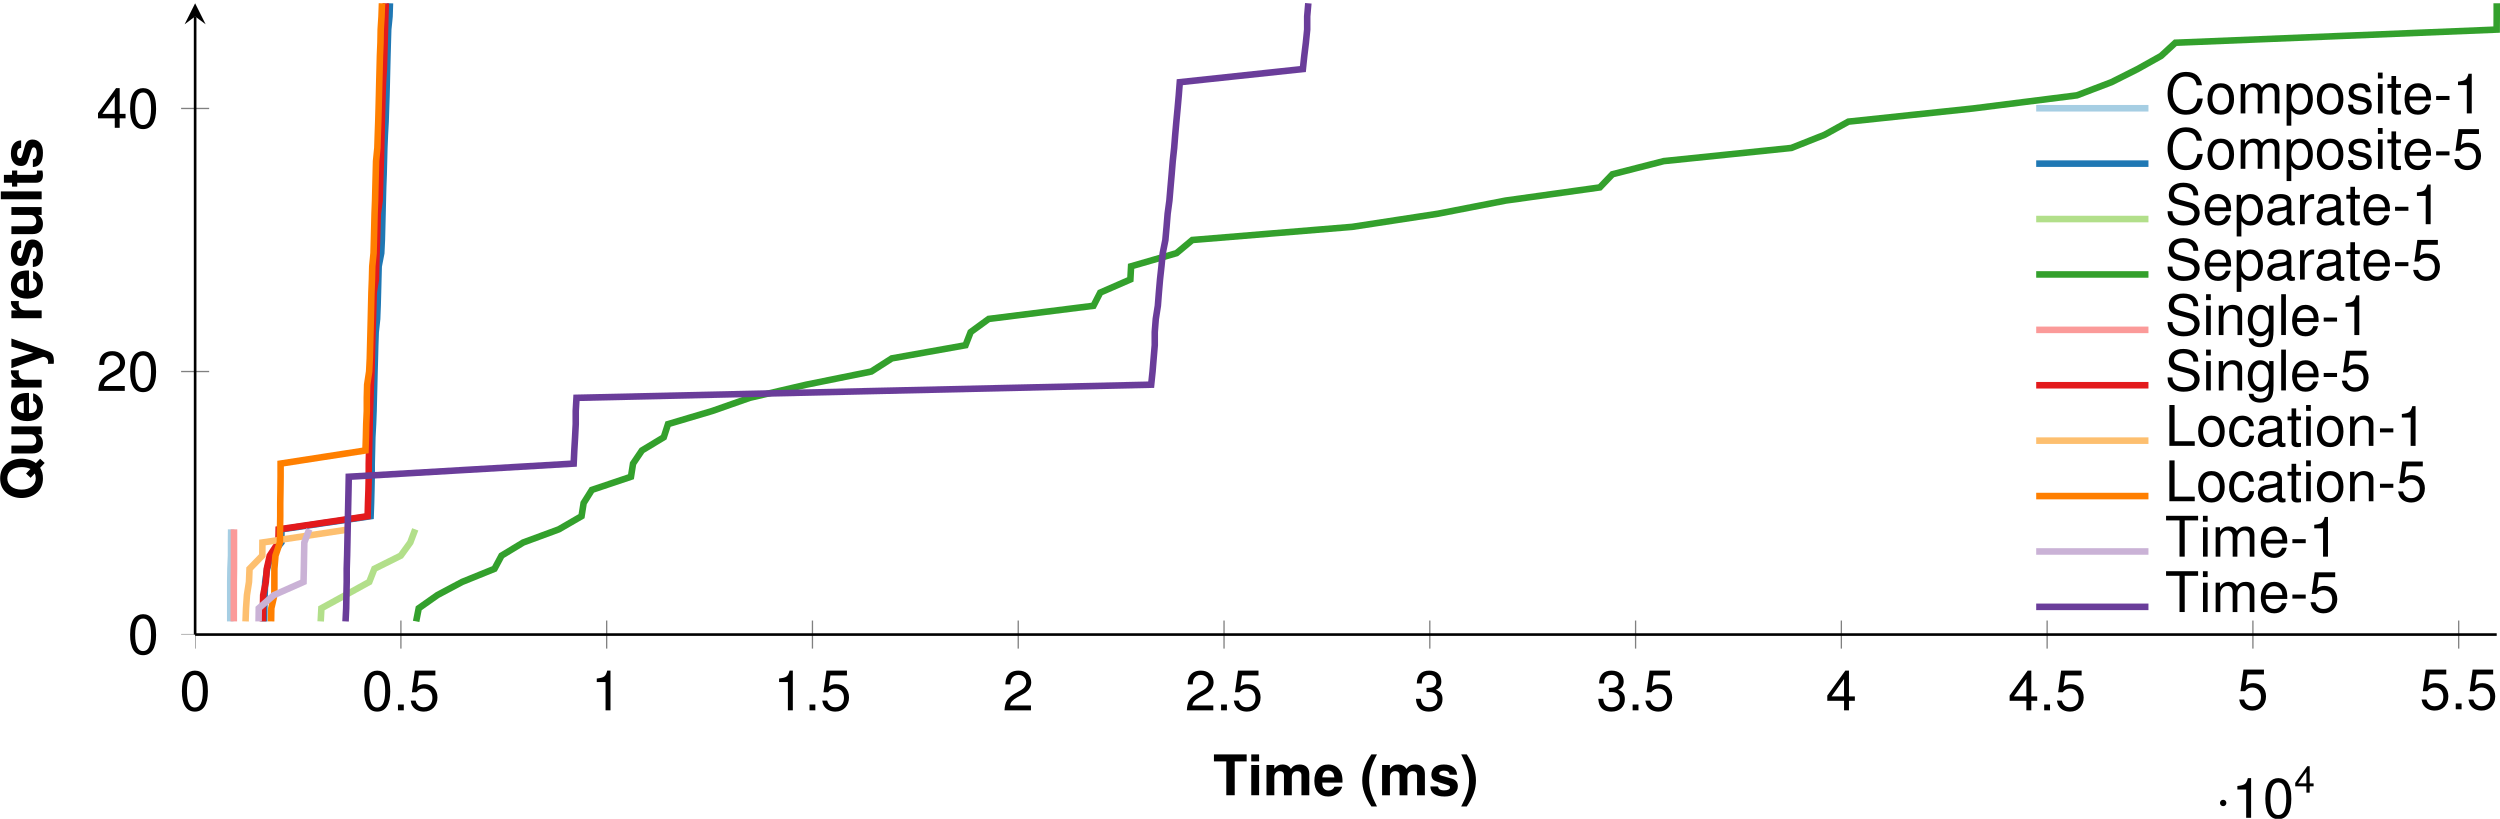 <?xml version='1.0' encoding='UTF-8'?>
<!-- This file was generated by dvisvgm 2.11.1 -->
<svg version='1.1' xmlns='http://www.w3.org/2000/svg' xmlns:xlink='http://www.w3.org/1999/xlink' width='378.76pt' height='124.056pt' viewBox='3.156 -125.428 378.76 124.056'>
<defs>
<clipPath id='clip1'>
<path d='M32.719 112.442H381.418V-266.664H32.719'/>
</clipPath>
<clipPath id='clip2'>
<path d='M-109.027-29.289V-124.93H523.164V-29.289'/>
</clipPath>
<path id='g2-45' d='M1.607-1.765H.26V-1.358H1.607V-1.765Z'/>
<path id='g2-46' d='M1.081-.588H.492V0H1.081V-.588Z'/>
<path id='g2-48' d='M1.556-4.011C1.182-4.011 .843-3.847 .634-3.57C.373-3.219 .243-2.682 .243-1.941C.243-.588 .696 .13 1.556 .13C2.404 .13 2.868-.588 2.868-1.907C2.868-2.687 2.744-3.208 2.478-3.57C2.269-3.853 1.935-4.011 1.556-4.011ZM1.556-3.57C2.093-3.57 2.359-3.027 2.359-1.952C2.359-.815 2.099-.283 1.544-.283C1.018-.283 .752-.837 .752-1.935S1.018-3.57 1.556-3.57Z'/>
<path id='g2-49' d='M1.465-2.857V0H1.963V-4.011H1.635C1.46-3.394 1.346-3.31 .577-3.213V-2.857H1.465Z'/>
<path id='g2-50' d='M2.863-.492H.752C.803-.82 .984-1.03 1.477-1.318L2.042-1.624C2.602-1.929 2.891-2.342 2.891-2.834C2.891-3.168 2.755-3.479 2.518-3.694S1.986-4.011 1.607-4.011C1.098-4.011 .718-3.83 .498-3.491C.356-3.276 .294-3.027 .283-2.619H.781C.798-2.891 .832-3.055 .9-3.185C1.03-3.428 1.29-3.576 1.59-3.576C2.042-3.576 2.382-3.253 2.382-2.823C2.382-2.506 2.195-2.235 1.839-2.031L1.318-1.737C.481-1.262 .238-.883 .192 0H2.863V-.492Z'/>
<path id='g2-51' d='M1.25-1.839H1.313L1.522-1.844C2.071-1.844 2.354-1.595 2.354-1.115C2.354-.611 2.042-.311 1.522-.311C.979-.311 .713-.583 .679-1.165H.181C.204-.843 .26-.634 .356-.453C.56-.068 .956 .13 1.505 .13C2.331 .13 2.863-.362 2.863-1.12C2.863-1.629 2.665-1.912 2.184-2.076C2.557-2.223 2.744-2.506 2.744-2.908C2.744-3.598 2.286-4.011 1.522-4.011C.713-4.011 .283-3.57 .266-2.716H.764C.769-2.959 .792-3.095 .854-3.219C.967-3.44 1.216-3.576 1.528-3.576C1.969-3.576 2.235-3.315 2.235-2.891C2.235-2.608 2.133-2.438 1.912-2.348C1.776-2.291 1.601-2.269 1.25-2.263V-1.839Z'/>
<path id='g2-52' d='M1.85-.962V0H2.348V-.962H2.942V-1.409H2.348V-4.011H1.98L.158-1.488V-.962H1.85ZM1.85-1.409H.594L1.85-3.163V-1.409Z'/>
<path id='g2-53' d='M2.693-4.011H.622L.322-1.827H.781C1.013-2.105 1.205-2.201 1.516-2.201C2.054-2.201 2.393-1.833 2.393-1.239C2.393-.662 2.059-.311 1.516-.311C1.081-.311 .815-.532 .696-.984H.198C.266-.656 .322-.498 .441-.351C.668-.045 1.075 .13 1.528 .13C2.337 .13 2.902-.458 2.902-1.307C2.902-2.099 2.376-2.642 1.607-2.642C1.324-2.642 1.098-2.568 .866-2.399L1.024-3.519H2.693V-4.011Z'/>
<path id='g2-67' d='M3.745-2.846C3.581-3.751 3.061-4.192 2.155-4.192C1.601-4.192 1.154-4.017 .849-3.677C.475-3.27 .272-2.682 .272-2.014C.272-1.335 .481-.752 .871-.351C1.188-.023 1.595 .13 2.133 .13C3.14 .13 3.706-.413 3.83-1.505H3.287C3.242-1.222 3.185-1.03 3.1-.866C2.931-.526 2.58-.334 2.139-.334C1.318-.334 .798-.99 .798-2.02C.798-3.078 1.296-3.728 2.093-3.728C2.427-3.728 2.738-3.626 2.908-3.468C3.061-3.327 3.146-3.151 3.208-2.846H3.745Z'/>
<path id='g2-76' d='M.979-4.124H.453V0H3.015V-.464H.979V-4.124Z'/>
<path id='g2-83' d='M3.372-2.914C3.366-3.723 2.812-4.192 1.861-4.192C.956-4.192 .396-3.728 .396-2.981C.396-2.478 .662-2.161 1.205-2.02L2.229-1.748C2.75-1.612 2.987-1.403 2.987-1.081C2.987-.86 2.868-.634 2.693-.509C2.529-.396 2.269-.334 1.935-.334C1.488-.334 1.182-.441 .984-.679C.832-.86 .764-1.058 .769-1.313H.272C.277-.933 .351-.685 .515-.458C.798-.074 1.273 .13 1.901 .13C2.393 .13 2.795 .017 3.061-.187C3.338-.407 3.513-.775 3.513-1.131C3.513-1.641 3.196-2.014 2.636-2.167L1.601-2.444C1.103-2.58 .922-2.738 .922-3.055C.922-3.474 1.29-3.751 1.844-3.751C2.501-3.751 2.868-3.451 2.874-2.914H3.372Z'/>
<path id='g2-84' d='M2.003-3.66H3.355V-4.124H.119V-3.66H1.477V0H2.003V-3.66Z'/>
<path id='g2-97' d='M3.027-.277C2.976-.266 2.953-.266 2.925-.266C2.761-.266 2.67-.351 2.67-.498V-2.24C2.67-2.767 2.286-3.049 1.556-3.049C1.126-3.049 .769-2.925 .571-2.704C.436-2.552 .379-2.382 .368-2.088H.843C.883-2.45 1.098-2.614 1.539-2.614C1.963-2.614 2.201-2.455 2.201-2.172V-2.048C2.201-1.85 2.082-1.765 1.709-1.72C1.041-1.635 .939-1.612 .758-1.539C.413-1.397 .238-1.131 .238-.747C.238-.209 .611 .13 1.211 .13C1.584 .13 1.884 0 2.218-.306C2.252-.006 2.399 .13 2.704 .13C2.8 .13 2.874 .119 3.027 .079V-.277ZM2.201-.933C2.201-.775 2.155-.679 2.014-.549C1.822-.373 1.59-.283 1.313-.283C.945-.283 .73-.458 .73-.758C.73-1.069 .939-1.228 1.443-1.301C1.941-1.369 2.042-1.392 2.201-1.465V-.933Z'/>
<path id='g2-99' d='M2.665-1.969C2.642-2.257 2.58-2.444 2.467-2.608C2.263-2.885 1.907-3.049 1.494-3.049C.696-3.049 .175-2.416 .175-1.431C.175-.475 .685 .13 1.488 .13C2.195 .13 2.642-.294 2.699-1.018H2.223C2.144-.543 1.901-.306 1.499-.306C.979-.306 .668-.73 .668-1.431C.668-2.172 .973-2.614 1.488-2.614C1.884-2.614 2.133-2.382 2.189-1.969H2.665Z'/>
<path id='g2-101' d='M2.902-1.324C2.902-1.776 2.868-2.048 2.783-2.269C2.591-2.755 2.139-3.049 1.584-3.049C.758-3.049 .226-2.416 .226-1.443S.741 .13 1.573 .13C2.252 .13 2.721-.255 2.84-.9H2.365C2.235-.509 1.969-.306 1.59-.306C1.29-.306 1.035-.441 .877-.69C.764-.86 .724-1.03 .718-1.324H2.902ZM.73-1.709C.769-2.257 1.103-2.614 1.578-2.614C2.042-2.614 2.399-2.229 2.399-1.743C2.399-1.731 2.399-1.72 2.393-1.709H.73Z'/>
<path id='g2-103' d='M2.331-2.965V-2.535C2.093-2.885 1.805-3.049 1.426-3.049C.673-3.049 .164-2.393 .164-1.431C.164-.945 .294-.549 .537-.266C.758-.017 1.075 .13 1.386 .13C1.759 .13 2.02-.028 2.286-.402V-.249C2.286 .153 2.235 .396 2.116 .56C1.991 .735 1.748 .837 1.46 .837C1.245 .837 1.052 .781 .922 .679C.815 .594 .769 .515 .741 .339H.26C.311 .9 .747 1.233 1.443 1.233C1.884 1.233 2.263 1.092 2.455 .854C2.682 .583 2.767 .209 2.767-.487V-2.965H2.331ZM1.477-2.614C1.986-2.614 2.286-2.184 2.286-1.443C2.286-.735 1.98-.306 1.482-.306C.967-.306 .656-.741 .656-1.46C.656-2.172 .973-2.614 1.477-2.614Z'/>
<path id='g2-105' d='M.849-2.965H.379V0H.849V-2.965ZM.849-4.124H.373V-3.53H.849V-4.124Z'/>
<path id='g2-108' d='M.86-4.124H.385V0H.86V-4.124Z'/>
<path id='g2-109' d='M.396-2.965V0H.871V-1.861C.871-2.291 1.182-2.636 1.567-2.636C1.918-2.636 2.116-2.421 2.116-2.042V0H2.591V-1.861C2.591-2.291 2.902-2.636 3.287-2.636C3.632-2.636 3.836-2.416 3.836-2.042V0H4.311V-2.223C4.311-2.755 4.005-3.049 3.451-3.049C3.055-3.049 2.817-2.931 2.54-2.597C2.365-2.914 2.127-3.049 1.743-3.049C1.346-3.049 1.086-2.902 .832-2.546V-2.965H.396Z'/>
<path id='g2-110' d='M.396-2.965V0H.871V-1.635C.871-2.24 1.188-2.636 1.675-2.636C2.048-2.636 2.286-2.41 2.286-2.054V0H2.755V-2.24C2.755-2.733 2.387-3.049 1.816-3.049C1.375-3.049 1.092-2.88 .832-2.467V-2.965H.396Z'/>
<path id='g2-111' d='M1.539-3.049C.707-3.049 .204-2.455 .204-1.46S.702 .13 1.544 .13C2.376 .13 2.885-.464 2.885-1.437C2.885-2.461 2.393-3.049 1.539-3.049ZM1.544-2.614C2.076-2.614 2.393-2.178 2.393-1.443C2.393-.747 2.065-.306 1.544-.306C1.018-.306 .696-.741 .696-1.46C.696-2.172 1.018-2.614 1.544-2.614Z'/>
<path id='g2-112' d='M.306 1.233H.781V-.311C1.03-.006 1.307 .13 1.692 .13C2.455 .13 2.959-.487 2.959-1.431C2.959-2.427 2.472-3.049 1.686-3.049C1.284-3.049 .962-2.868 .741-2.518V-2.965H.306V1.233ZM1.607-2.608C2.127-2.608 2.467-2.15 2.467-1.443C2.467-.769 2.122-.311 1.607-.311C1.109-.311 .781-.764 .781-1.46S1.109-2.608 1.607-2.608Z'/>
<path id='g2-114' d='M.39-2.965V0H.866V-1.539C.866-1.963 .973-2.24 1.199-2.404C1.346-2.512 1.488-2.546 1.816-2.552V-3.032C1.737-3.044 1.697-3.049 1.635-3.049C1.33-3.049 1.098-2.868 .826-2.427V-2.965H.39Z'/>
<path id='g2-115' d='M2.478-2.139C2.472-2.721 2.088-3.049 1.403-3.049C.713-3.049 .266-2.693 .266-2.144C.266-1.68 .504-1.46 1.205-1.29L1.646-1.182C1.974-1.103 2.105-.984 2.105-.769C2.105-.492 1.827-.306 1.414-.306C1.16-.306 .945-.379 .826-.504C.752-.588 .718-.673 .69-.883H.192C.215-.198 .6 .13 1.375 .13C2.122 .13 2.597-.238 2.597-.809C2.597-1.25 2.348-1.494 1.759-1.635L1.307-1.743C.922-1.833 .758-1.957 .758-2.167C.758-2.438 1.001-2.614 1.386-2.614C1.765-2.614 1.969-2.45 1.98-2.139H2.478Z'/>
<path id='g2-116' d='M1.437-2.965H.95V-3.779H.481V-2.965H.079V-2.58H.481V-.339C.481-.04 .685 .13 1.052 .13C1.165 .13 1.279 .119 1.437 .091V-.306C1.375-.289 1.301-.283 1.211-.283C1.007-.283 .95-.339 .95-.549V-2.58H1.437V-2.965Z'/>
<path id='g4-40' d='M1.723-6.186C.747-4.718 .339-3.547 .339-2.249C.339-.942 .747 .229 1.723 1.697H2.571C1.672-.051 1.383-1.001 1.383-2.249C1.383-3.488 1.672-4.455 2.571-6.186H1.723Z'/>
<path id='g4-41' d='M1.035 1.697C2.011 .229 2.419-.942 2.419-2.24C2.419-3.547 2.011-4.718 1.035-6.186H.187C1.086-4.438 1.375-3.488 1.375-2.24C1.375-1.001 1.086-.034 .187 1.697H1.035Z'/>
<path id='g4-81' d='M5.643-.874C6.059-1.383 6.322-2.232 6.322-3.064C6.322-3.972 6-4.846 5.457-5.431C4.922-6.008 4.226-6.288 3.344-6.288S1.765-6.008 1.23-5.431C.687-4.846 .365-3.972 .365-3.047S.687-1.247 1.23-.662C1.765-.085 2.469 .195 3.344 .195C3.98 .195 4.455 .068 4.947-.229L5.677 .458L6.322-.229L5.643-.874ZM4.073-2.359L3.428-1.672L4.082-1.052C3.887-.95 3.607-.891 3.335-.891C2.317-.891 1.638-1.748 1.638-3.047S2.317-5.202 3.344-5.202C4.379-5.202 5.049-4.353 5.049-3.038C5.049-2.529 4.956-2.071 4.769-1.697L4.073-2.359Z'/>
<path id='g4-84' d='M3.267-5.126H5.075V-6.186H.119V-5.126H1.994V0H3.267V-5.126Z'/>
<path id='g4-101' d='M4.447-1.918C4.455-2.02 4.455-2.062 4.455-2.122C4.455-2.58 4.387-3.004 4.277-3.327C3.972-4.158 3.233-4.659 2.308-4.659C.993-4.659 .187-3.708 .187-2.172C.187-.704 .984 .195 2.283 .195C3.31 .195 4.141-.39 4.404-1.29H3.233C3.089-.925 2.758-.713 2.325-.713C1.986-.713 1.714-.857 1.544-1.112C1.434-1.281 1.392-1.485 1.375-1.918H4.447ZM1.392-2.707C1.468-3.403 1.765-3.751 2.291-3.751C2.588-3.751 2.86-3.607 3.03-3.369C3.14-3.199 3.191-3.021 3.216-2.707H1.392Z'/>
<path id='g4-105' d='M1.757-4.583H.569V0H1.757V-4.583ZM1.757-6.186H.569V-5.126H1.757V-6.186Z'/>
<path id='g4-108' d='M1.757-6.186H.569V0H1.757V-6.186Z'/>
<path id='g4-109' d='M.509-4.583V0H1.697V-2.75C1.697-3.31 2.003-3.649 2.512-3.649C2.911-3.649 3.157-3.42 3.157-3.055V0H4.345V-2.75C4.345-3.31 4.65-3.649 5.16-3.649C5.558-3.649 5.805-3.42 5.805-3.055V0H6.993V-3.242C6.993-4.133 6.45-4.659 5.533-4.659C4.956-4.659 4.549-4.455 4.192-3.98C3.972-4.413 3.513-4.659 2.945-4.659C2.419-4.659 2.079-4.481 1.689-4.014V-4.583H.509Z'/>
<path id='g4-114' d='M.535-4.583V0H1.723V-2.436C1.723-3.131 2.071-3.479 2.767-3.479C2.894-3.479 2.979-3.471 3.14-3.445V-4.65C3.072-4.659 3.03-4.659 2.996-4.659C2.453-4.659 1.977-4.303 1.723-3.683V-4.583H.535Z'/>
<path id='g4-115' d='M4.286-3.106C4.269-4.073 3.522-4.659 2.291-4.659C1.129-4.659 .407-4.073 .407-3.131C.407-2.826 .501-2.563 .662-2.385C.823-2.223 .967-2.147 1.409-2.003L2.826-1.561C3.123-1.468 3.225-1.375 3.225-1.188C3.225-.908 2.894-.738 2.342-.738C2.037-.738 1.791-.798 1.638-.9C1.511-.993 1.46-1.086 1.409-1.332H.246C.28-.331 1.018 .195 2.41 .195C3.047 .195 3.53 .059 3.87-.212S4.413-.908 4.413-1.358C4.413-1.952 4.116-2.334 3.513-2.512L2.011-2.945C1.68-3.047 1.595-3.114 1.595-3.301C1.595-3.556 1.867-3.725 2.283-3.725C2.851-3.725 3.131-3.522 3.14-3.106H4.286Z'/>
<path id='g4-116' d='M2.554-4.489H1.892V-5.72H.704V-4.489H.119V-3.7H.704V-.883C.704-.161 1.086 .195 1.867 .195C2.13 .195 2.342 .17 2.554 .102V-.73C2.436-.713 2.368-.704 2.283-.704C1.969-.704 1.892-.798 1.892-1.205V-3.7H2.554V-4.489Z'/>
<path id='g4-117' d='M4.591 0V-4.583H3.403V-1.714C3.403-1.171 3.021-.815 2.444-.815C1.935-.815 1.68-1.086 1.68-1.638V-4.583H.492V-1.392C.492-.382 1.052 .195 2.028 .195C2.648 .195 3.064-.034 3.403-.543V0H4.591Z'/>
<path id='g4-121' d='M3.344-4.583L2.393-1.247L1.383-4.583H.076L1.782 .187V.195V.221C1.782 .653 1.46 .984 1.044 .984C.95 .984 .883 .976 .73 .933V1.825C.908 1.85 1.01 1.858 1.154 1.858C1.451 1.858 1.808 1.799 2.011 1.714C2.342 1.578 2.486 1.383 2.682 .84L4.566-4.583H3.344Z'/>
<path id='g0-1' d='M1.757-2.251C1.757-2.511 1.551-2.735 1.273-2.735S.789-2.511 .789-2.251S.995-1.766 1.273-1.766S1.757-1.991 1.757-2.251Z'/>
<use id='g6-45' xlink:href='#g2-45' transform='scale(1.5)'/>
<use id='g6-46' xlink:href='#g2-46' transform='scale(1.5)'/>
<use id='g6-48' xlink:href='#g2-48' transform='scale(1.5)'/>
<use id='g6-49' xlink:href='#g2-49' transform='scale(1.5)'/>
<use id='g6-50' xlink:href='#g2-50' transform='scale(1.5)'/>
<use id='g6-51' xlink:href='#g2-51' transform='scale(1.5)'/>
<use id='g6-52' xlink:href='#g2-52' transform='scale(1.5)'/>
<use id='g6-53' xlink:href='#g2-53' transform='scale(1.5)'/>
<use id='g6-67' xlink:href='#g2-67' transform='scale(1.5)'/>
<use id='g6-76' xlink:href='#g2-76' transform='scale(1.5)'/>
<use id='g6-83' xlink:href='#g2-83' transform='scale(1.5)'/>
<use id='g6-84' xlink:href='#g2-84' transform='scale(1.5)'/>
<use id='g6-97' xlink:href='#g2-97' transform='scale(1.5)'/>
<use id='g6-99' xlink:href='#g2-99' transform='scale(1.5)'/>
<use id='g6-101' xlink:href='#g2-101' transform='scale(1.5)'/>
<use id='g6-103' xlink:href='#g2-103' transform='scale(1.5)'/>
<use id='g6-105' xlink:href='#g2-105' transform='scale(1.5)'/>
<use id='g6-108' xlink:href='#g2-108' transform='scale(1.5)'/>
<use id='g6-109' xlink:href='#g2-109' transform='scale(1.5)'/>
<use id='g6-110' xlink:href='#g2-110' transform='scale(1.5)'/>
<use id='g6-111' xlink:href='#g2-111' transform='scale(1.5)'/>
<use id='g6-112' xlink:href='#g2-112' transform='scale(1.5)'/>
<use id='g6-114' xlink:href='#g2-114' transform='scale(1.5)'/>
<use id='g6-115' xlink:href='#g2-115' transform='scale(1.5)'/>
<use id='g6-116' xlink:href='#g2-116' transform='scale(1.5)'/>
</defs>
<g id='page1'>
<path d='M38.039-31.281V-33.273V-35.27V-37.262L38.07-39.254L38.156-41.246V-43.238L38.176-45.23' stroke='#a6cee3' fill='none' stroke-width='.996' stroke-miterlimit='10'/>
<path d='M43.176-31.281L43.195-33.273L43.25-35.27L43.332-37.262L43.629-39.254L44.191-41.246L45.789-43.238V-45.23L59.305-47.223L59.375-49.215L59.426-51.207L59.469-53.199L59.473-55.191L59.52-57.184L59.566-59.18L59.672-61.172L59.75-63.164L59.797-65.156L59.848-67.148L59.898-69.141L59.953-71.133L60.004-73.125L60.074-75.117L60.289-77.109L60.367-79.102L60.422-81.098L60.473-83.09L60.527-85.082L60.914-87.074L61.008-89.067L61.059-91.059L61.109-93.051L61.156-95.043L61.207-97.035L61.281-99.027L61.332-101.02L61.383-103.012L61.465-105.008L61.574-107L61.637-108.992L61.707-110.984L61.758-112.977L61.805-114.969L61.855-116.961L61.91-118.953L61.969-120.945L62.168-122.938L62.234-124.93' stroke='#1f78b4' fill='none' stroke-width='.996' stroke-miterlimit='10'/>
<path d='M51.742-31.281L51.848-33.273L55.488-35.27L59.102-37.262L59.879-39.254L63.875-41.246L65.316-43.238L66.066-45.23' stroke='#b2df8a' fill='none' stroke-width='.996' stroke-miterlimit='10'/>
<path d='M66.203-31.281L66.594-33.273L69.426-35.27L73.168-37.262L78.074-39.254L79.141-41.246L82.426-43.238L87.82-45.23L91.262-47.223L91.578-49.215L92.828-51.207L98.75-53.199L99.066-55.191L100.414-57.184L103.719-59.18L104.363-61.172L111.07-63.164L116.746-65.156L125.312-67.148L135.157-69.141L138.27-71.133L149.438-73.125L150.215-75.117L152.946-77.109L168.821-79.102L169.844-81.098L174.411-83.09L174.52-85.082L181.403-87.074L183.793-89.067L208.016-91.059L221.028-93.051L231.274-95.043L245.536-97.035L247.442-99.027L255.223-101.02L274.551-103.012L279.59-105.008L283.196-107L302.063-108.992L317.821-110.984L323.051-112.977L327.016-114.969L330.575-116.961L332.735-118.953L381.407-120.945L381.418-122.938V-124.93' stroke='#33a02c' fill='none' stroke-width='.996' stroke-miterlimit='10'/>
<path d='M38.578-31.281V-33.273V-35.27V-37.262L38.606-39.254V-41.246V-43.238V-45.23' stroke='#fb9a99' fill='none' stroke-width='.996' stroke-miterlimit='10'/>
<path d='M42.988-31.281V-33.273L43.027-35.27L43.43-37.262L43.574-39.254L44.023-41.246L45.332-43.238L45.375-45.23L58.855-47.223L58.906-49.215L58.977-51.207L59.02-53.199L59.023-55.191L59.07-57.184L59.117-59.18L59.164-61.172L59.211-63.164L59.285-65.156L59.344-67.148L59.438-69.141L59.492-71.133L59.543-73.125L59.598-75.117L59.668-77.109L59.723-79.102L59.773-81.098L60.105-83.09L60.152-85.082L60.211-87.074L60.277-89.067L60.336-91.059L60.391-93.051L60.672-95.043L60.738-97.035L60.789-99.027L60.859-101.02L60.906-103.012L60.957-105.008L61.008-107L61.062-108.992L61.113-110.984L61.184-112.977L61.312-114.969L61.375-116.961L61.434-118.953L61.488-120.945L61.539-122.938L61.605-124.93' stroke='#e31a1c' fill='none' stroke-width='.996' stroke-miterlimit='10'/>
<path d='M40.356-31.281L40.43-33.273L40.57-35.27L40.879-37.262L40.961-39.254L42.895-41.246L42.914-43.238L56.059-45.23' stroke='#fdbf6f' fill='none' stroke-width='.996' stroke-miterlimit='10'/>
<path d='M44.23-31.281L44.262-33.273L44.723-35.27V-37.262L44.727-39.254L44.891-41.246L45.562-43.238L45.582-45.23L45.613-47.223V-49.215L45.645-51.207L45.668-53.199V-55.191L58.527-57.184L58.59-59.18L58.637-61.172L58.727-63.164V-65.156L58.781-67.148L59.082-69.141L59.18-71.133L59.23-73.125L59.281-75.117L59.332-77.109L59.379-79.102L59.426-81.098L59.504-83.09L59.555-85.082L59.75-87.074L59.805-89.067L59.855-91.059L59.902-93.051L59.98-95.043L60.027-97.035L60.078-99.027L60.129-101.02L60.328-103.012L60.391-105.008L60.461-107L60.516-108.992L60.566-110.984L60.613-112.977L60.664-114.969L60.715-116.961L60.797-118.953L60.832-120.945L60.957-122.938L61.027-124.93' stroke='#ff7f00' fill='none' stroke-width='.996' stroke-miterlimit='10'/>
<path d='M42.332-31.281L42.359-33.273L44.652-35.27L49.141-37.262L49.188-39.254L49.223-41.246L49.262-43.238L50.008-45.23' stroke='#cab2d6' fill='none' stroke-width='.996' stroke-miterlimit='10'/>
<path d='M55.508-31.281L55.602-33.273L55.641-35.27L55.684-37.262V-39.254L55.746-41.246L55.789-43.238L55.828-45.23L55.871-47.223L55.914-49.215L55.957-51.207L55.996-53.199L90.07-55.191L90.164-57.184L90.281-59.18L90.383-61.172V-63.164L90.496-65.156L177.563-67.148L177.774-69.141L177.938-71.133L178.106-73.125V-75.117L178.262-77.109L178.575-79.102L178.731-81.098L178.903-83.09L179.122-85.082L179.317-87.074L179.715-89.067L179.895-91.059L180.059-93.051L180.325-95.043L180.493-97.035L180.668-99.027L180.832-101.02L181.047-103.012L181.204-105.008L181.379-107L181.567-108.992L181.743-110.984L181.899-112.977L200.547-114.969L200.758-116.961L201-118.953L201.2-120.945V-122.938L201.372-124.93' stroke='#6a3d9a' fill='none' stroke-width='.996' stroke-miterlimit='10'/>
<path d='M32.719-27.164V-31.418M63.895-27.164V-31.418M95.07-27.164V-31.418M126.246-27.164V-31.418M157.422-27.164V-31.418M188.602-27.164V-31.418M219.778-27.164V-31.418M250.954-27.164V-31.418M282.129-27.164V-31.418M313.305-27.164V-31.418M344.481-27.164V-31.418M375.657-27.164V-31.418' stroke='#808080' fill='none' stroke-width='.199' stroke-miterlimit='10' clip-path='url(#clip1)'/>
<path d='M30.594-29.289H34.844M30.594-69.141H34.844M30.594-108.992H34.844' stroke='#808080' fill='none' stroke-width='.199' stroke-miterlimit='10' clip-path='url(#clip2)'/>
<path d='M32.719-29.289H381.418' stroke='#000' fill='none' stroke-width='.399' stroke-miterlimit='10'/>
<path d='M32.719-29.289V-122.938' stroke='#000' fill='none' stroke-width='.399' stroke-miterlimit='10'/>
<path d='M32.719-124.93L31.125-121.742L32.719-122.938L34.313-121.742'/>
<g transform='matrix(1 0 0 1 -35.087 40.771)'>
<use x='65.438' y='-58.581' xlink:href='#g6-48'/>
</g>
<g transform='matrix(1 0 0 1 -7.463 40.771)'>
<use x='65.438' y='-58.581' xlink:href='#g6-48'/>
<use x='70.174' y='-58.581' xlink:href='#g6-46'/>
<use x='72.542' y='-58.581' xlink:href='#g6-53'/>
</g>
<g transform='matrix(1 0 0 1 27.265 40.771)'>
<use x='65.438' y='-58.581' xlink:href='#g6-49'/>
</g>
<g transform='matrix(1 0 0 1 54.889 40.771)'>
<use x='65.438' y='-58.581' xlink:href='#g6-49'/>
<use x='70.174' y='-58.581' xlink:href='#g6-46'/>
<use x='72.542' y='-58.581' xlink:href='#g6-53'/>
</g>
<g transform='matrix(1 0 0 1 89.617 40.771)'>
<use x='65.438' y='-58.581' xlink:href='#g6-50'/>
</g>
<g transform='matrix(1 0 0 1 117.242 40.771)'>
<use x='65.438' y='-58.581' xlink:href='#g6-50'/>
<use x='70.174' y='-58.581' xlink:href='#g6-46'/>
<use x='72.542' y='-58.581' xlink:href='#g6-53'/>
</g>
<g transform='matrix(1 0 0 1 151.97 40.771)'>
<use x='65.438' y='-58.581' xlink:href='#g6-51'/>
</g>
<g transform='matrix(1 0 0 1 179.594 40.771)'>
<use x='65.438' y='-58.581' xlink:href='#g6-51'/>
<use x='70.174' y='-58.581' xlink:href='#g6-46'/>
<use x='72.542' y='-58.581' xlink:href='#g6-53'/>
</g>
<g transform='matrix(1 0 0 1 214.322 40.771)'>
<use x='65.438' y='-58.581' xlink:href='#g6-52'/>
</g>
<g transform='matrix(1 0 0 1 241.947 40.771)'>
<use x='65.438' y='-58.581' xlink:href='#g6-52'/>
<use x='70.174' y='-58.581' xlink:href='#g6-46'/>
<use x='72.542' y='-58.581' xlink:href='#g6-53'/>
</g>
<g transform='matrix(1 0 0 1 276.675 40.614)'>
<use x='65.438' y='-58.581' xlink:href='#g6-53'/>
</g>
<g transform='matrix(1 0 0 1 304.299 40.614)'>
<use x='65.438' y='-58.581' xlink:href='#g6-53'/>
<use x='70.174' y='-58.581' xlink:href='#g6-46'/>
<use x='72.542' y='-58.581' xlink:href='#g6-53'/>
</g>
<g transform='matrix(1 0 0 1 273.265 57.057)'>
<use x='65.438' y='-58.581' xlink:href='#g0-1'/>
<use x='67.998' y='-58.581' xlink:href='#g6-49'/>
<use x='72.734' y='-58.581' xlink:href='#g6-48'/>
<use x='77.47' y='-62.39' xlink:href='#g2-52'/>
</g>
<g transform='matrix(1 0 0 1 -42.935 32.221)'>
<use x='65.438' y='-58.581' xlink:href='#g6-48'/>
</g>
<g transform='matrix(1 0 0 1 -47.671 -7.629)'>
<use x='65.438' y='-58.581' xlink:href='#g6-50'/>
<use x='70.174' y='-58.581' xlink:href='#g6-48'/>
</g>
<g transform='matrix(1 0 0 1 -47.671 -47.48)'>
<use x='65.438' y='-58.581' xlink:href='#g6-52'/>
<use x='70.174' y='-58.581' xlink:href='#g6-48'/>
</g>
<g transform='matrix(1 0 0 1 121.515 53.634)'>
<use x='65.438' y='-58.581' xlink:href='#g4-84'/>
<use x='70.643' y='-58.581' xlink:href='#g4-105'/>
<use x='73.01' y='-58.581' xlink:href='#g4-109'/>
<use x='80.583' y='-58.581' xlink:href='#g4-101'/>
<use x='87.687' y='-58.581' xlink:href='#g4-40'/>
<use x='90.523' y='-58.581' xlink:href='#g4-109'/>
<use x='98.096' y='-58.581' xlink:href='#g4-115'/>
<use x='102.832' y='-58.581' xlink:href='#g4-41'/>
</g>
<g transform='matrix(0 -1 1 0 68.047 15.828)'>
<use x='65.438' y='-58.581' xlink:href='#g4-81'/>
<use x='72.065' y='-58.581' xlink:href='#g4-117'/>
<use x='77.27' y='-58.581' xlink:href='#g4-101'/>
<use x='82.005' y='-58.581' xlink:href='#g4-114'/>
<use x='85.404' y='-58.581' xlink:href='#g4-121'/>
<use x='92.508' y='-58.581' xlink:href='#g4-114'/>
<use x='95.821' y='-58.581' xlink:href='#g4-101'/>
<use x='100.557' y='-58.581' xlink:href='#g4-115'/>
<use x='105.293' y='-58.581' xlink:href='#g4-117'/>
<use x='110.498' y='-58.581' xlink:href='#g4-108'/>
<use x='112.866' y='-58.581' xlink:href='#g4-116'/>
<use x='115.702' y='-58.581' xlink:href='#g4-115'/>
</g>
<path d='M311.648-109.027H320.152H328.656' stroke='#a6cee3' fill='none' stroke-width='.996' stroke-miterlimit='10'/>
<g transform='matrix(1 0 0 1 247.703 25.879)'>
<use x='83.442' y='-134.122' xlink:href='#g6-67'/>
<use x='89.592' y='-134.122' xlink:href='#g6-111'/>
<use x='94.328' y='-134.122' xlink:href='#g6-109'/>
<use x='101.424' y='-134.122' xlink:href='#g6-112'/>
<use x='106.16' y='-134.122' xlink:href='#g6-111'/>
<use x='110.896' y='-134.122' xlink:href='#g6-115'/>
<use x='115.155' y='-134.122' xlink:href='#g6-105'/>
<use x='117.046' y='-134.122' xlink:href='#g6-116'/>
<use x='119.414' y='-134.122' xlink:href='#g6-101'/>
<use x='124.15' y='-134.122' xlink:href='#g6-45'/>
<use x='126.986' y='-134.122' xlink:href='#g6-49'/>
</g>
<path d='M311.648-100.637H320.152H328.656' stroke='#1f78b4' fill='none' stroke-width='.996' stroke-miterlimit='10'/>
<g transform='matrix(1 0 0 1 247.703 25.879)'>
<use x='83.442' y='-125.729' xlink:href='#g6-67'/>
<use x='89.592' y='-125.729' xlink:href='#g6-111'/>
<use x='94.328' y='-125.729' xlink:href='#g6-109'/>
<use x='101.424' y='-125.729' xlink:href='#g6-112'/>
<use x='106.16' y='-125.729' xlink:href='#g6-111'/>
<use x='110.896' y='-125.729' xlink:href='#g6-115'/>
<use x='115.155' y='-125.729' xlink:href='#g6-105'/>
<use x='117.046' y='-125.729' xlink:href='#g6-116'/>
<use x='119.414' y='-125.729' xlink:href='#g6-101'/>
<use x='124.15' y='-125.729' xlink:href='#g6-45'/>
<use x='126.986' y='-125.729' xlink:href='#g6-53'/>
</g>
<path d='M311.648-92.242H320.152H328.656' stroke='#b2df8a' fill='none' stroke-width='.996' stroke-miterlimit='10'/>
<g transform='matrix(1 0 0 1 247.703 25.879)'>
<use x='83.442' y='-117.335' xlink:href='#g6-83'/>
<use x='89.124' y='-117.335' xlink:href='#g6-101'/>
<use x='93.86' y='-117.335' xlink:href='#g6-112'/>
<use x='98.596' y='-117.335' xlink:href='#g6-97'/>
<use x='103.332' y='-117.335' xlink:href='#g6-114'/>
<use x='106.083' y='-117.335' xlink:href='#g6-97'/>
<use x='110.819' y='-117.335' xlink:href='#g6-116'/>
<use x='113.187' y='-117.335' xlink:href='#g6-101'/>
<use x='117.923' y='-117.335' xlink:href='#g6-45'/>
<use x='120.759' y='-117.335' xlink:href='#g6-49'/>
</g>
<path d='M311.648-83.848H320.152H328.656' stroke='#33a02c' fill='none' stroke-width='.996' stroke-miterlimit='10'/>
<g transform='matrix(1 0 0 1 247.703 25.879)'>
<use x='83.442' y='-108.942' xlink:href='#g6-83'/>
<use x='89.124' y='-108.942' xlink:href='#g6-101'/>
<use x='93.86' y='-108.942' xlink:href='#g6-112'/>
<use x='98.596' y='-108.942' xlink:href='#g6-97'/>
<use x='103.332' y='-108.942' xlink:href='#g6-114'/>
<use x='106.083' y='-108.942' xlink:href='#g6-97'/>
<use x='110.819' y='-108.942' xlink:href='#g6-116'/>
<use x='113.187' y='-108.942' xlink:href='#g6-101'/>
<use x='117.923' y='-108.942' xlink:href='#g6-45'/>
<use x='120.759' y='-108.942' xlink:href='#g6-53'/>
</g>
<path d='M311.648-75.453H320.152H328.656' stroke='#fb9a99' fill='none' stroke-width='.996' stroke-miterlimit='10'/>
<g transform='matrix(1 0 0 1 247.703 25.879)'>
<use x='83.442' y='-100.548' xlink:href='#g6-83'/>
<use x='89.124' y='-100.548' xlink:href='#g6-105'/>
<use x='91.015' y='-100.548' xlink:href='#g6-110'/>
<use x='95.751' y='-100.548' xlink:href='#g6-103'/>
<use x='100.487' y='-100.548' xlink:href='#g6-108'/>
<use x='102.378' y='-100.548' xlink:href='#g6-101'/>
<use x='107.114' y='-100.548' xlink:href='#g6-45'/>
<use x='109.95' y='-100.548' xlink:href='#g6-49'/>
</g>
<path d='M311.648-67.062H320.152H328.656' stroke='#e31a1c' fill='none' stroke-width='.996' stroke-miterlimit='10'/>
<g transform='matrix(1 0 0 1 247.703 25.879)'>
<use x='83.442' y='-92.155' xlink:href='#g6-83'/>
<use x='89.124' y='-92.155' xlink:href='#g6-105'/>
<use x='91.015' y='-92.155' xlink:href='#g6-110'/>
<use x='95.751' y='-92.155' xlink:href='#g6-103'/>
<use x='100.487' y='-92.155' xlink:href='#g6-108'/>
<use x='102.378' y='-92.155' xlink:href='#g6-101'/>
<use x='107.114' y='-92.155' xlink:href='#g6-45'/>
<use x='109.95' y='-92.155' xlink:href='#g6-53'/>
</g>
<path d='M311.648-58.668H320.152H328.656' stroke='#fdbf6f' fill='none' stroke-width='.996' stroke-miterlimit='10'/>
<g transform='matrix(1 0 0 1 247.703 25.879)'>
<use x='83.442' y='-83.761' xlink:href='#g6-76'/>
<use x='88.178' y='-83.761' xlink:href='#g6-111'/>
<use x='92.914' y='-83.761' xlink:href='#g6-99'/>
<use x='97.173' y='-83.761' xlink:href='#g6-97'/>
<use x='101.909' y='-83.761' xlink:href='#g6-116'/>
<use x='104.277' y='-83.761' xlink:href='#g6-105'/>
<use x='106.168' y='-83.761' xlink:href='#g6-111'/>
<use x='110.904' y='-83.761' xlink:href='#g6-110'/>
<use x='115.64' y='-83.761' xlink:href='#g6-45'/>
<use x='118.477' y='-83.761' xlink:href='#g6-49'/>
</g>
<path d='M311.648-50.273H320.152H328.656' stroke='#ff7f00' fill='none' stroke-width='.996' stroke-miterlimit='10'/>
<g transform='matrix(1 0 0 1 247.703 25.879)'>
<use x='83.442' y='-75.368' xlink:href='#g6-76'/>
<use x='88.178' y='-75.368' xlink:href='#g6-111'/>
<use x='92.914' y='-75.368' xlink:href='#g6-99'/>
<use x='97.173' y='-75.368' xlink:href='#g6-97'/>
<use x='101.909' y='-75.368' xlink:href='#g6-116'/>
<use x='104.277' y='-75.368' xlink:href='#g6-105'/>
<use x='106.168' y='-75.368' xlink:href='#g6-111'/>
<use x='110.904' y='-75.368' xlink:href='#g6-110'/>
<use x='115.64' y='-75.368' xlink:href='#g6-45'/>
<use x='118.477' y='-75.368' xlink:href='#g6-53'/>
</g>
<path d='M311.648-41.879H320.152H328.656' stroke='#cab2d6' fill='none' stroke-width='.996' stroke-miterlimit='10'/>
<g transform='matrix(1 0 0 1 247.703 25.879)'>
<use x='83.442' y='-66.974' xlink:href='#g6-84'/>
<use x='88.647' y='-66.974' xlink:href='#g6-105'/>
<use x='90.538' y='-66.974' xlink:href='#g6-109'/>
<use x='97.633' y='-66.974' xlink:href='#g6-101'/>
<use x='102.369' y='-66.974' xlink:href='#g6-45'/>
<use x='105.206' y='-66.974' xlink:href='#g6-49'/>
</g>
<path d='M311.648-33.488H320.152H328.656' stroke='#6a3d9a' fill='none' stroke-width='.996' stroke-miterlimit='10'/>
<g transform='matrix(1 0 0 1 247.703 25.879)'>
<use x='83.442' y='-58.581' xlink:href='#g6-84'/>
<use x='88.647' y='-58.581' xlink:href='#g6-105'/>
<use x='90.538' y='-58.581' xlink:href='#g6-109'/>
<use x='97.633' y='-58.581' xlink:href='#g6-101'/>
<use x='102.369' y='-58.581' xlink:href='#g6-45'/>
<use x='105.206' y='-58.581' xlink:href='#g6-53'/>
</g>
</g>
</svg>